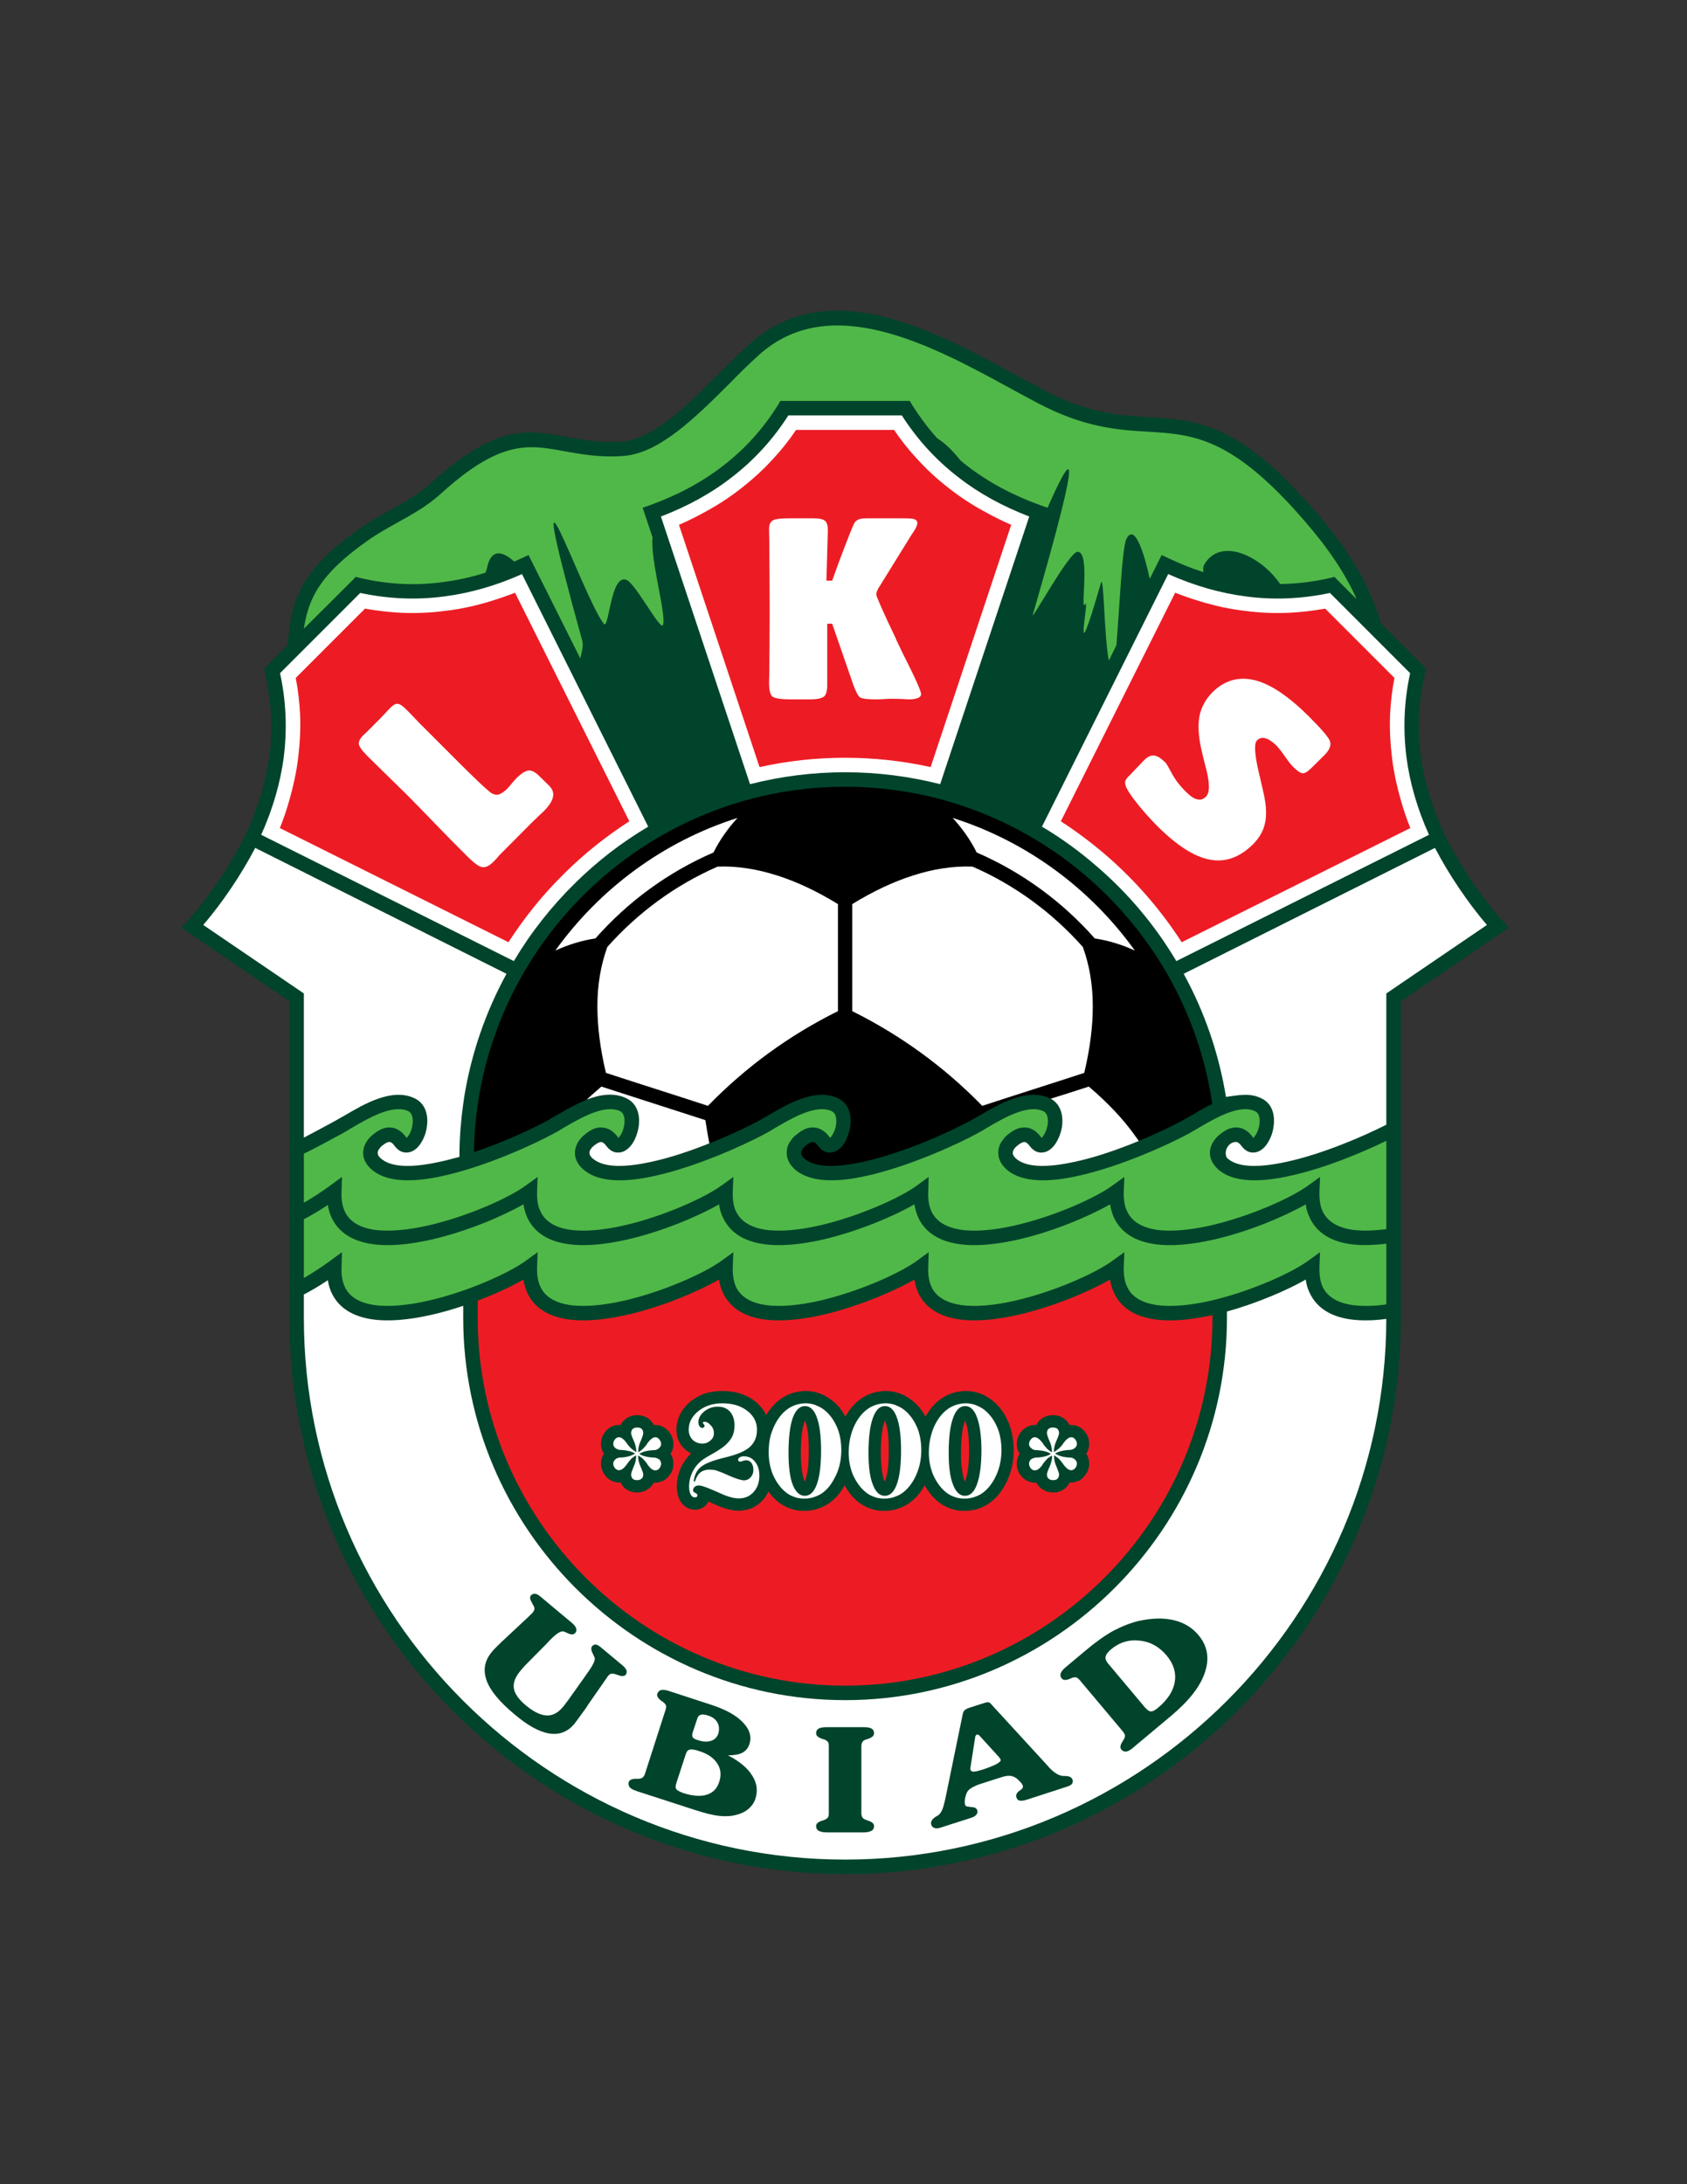 <?xml version="1.0" encoding="iso-8859-1"?>
<!-- Generator: Adobe Illustrator 24.0.1, SVG Export Plug-In . SVG Version: 6.00 Build 0)  -->
<svg version="1.1" id="Layer_1" xmlns="http://www.w3.org/2000/svg" xmlns:xlink="http://www.w3.org/1999/xlink" x="0px" y="0px"
	 viewBox="0 0 612 792" style="enable-background:new 0 0 612 792;" xml:space="preserve">
<rect x="0" y="0" width="612" height="792" fill="#333333" stroke="none"/>
<path style="fill:#00442B;" d="M525.312,305.152c2.592,4.824,5.328,9.504,8.28,13.896c3.6,5.328,7.488,10.368,11.736,15.12
	l2.016,2.232l-2.52,1.728l-36.648,24.912v114.84c0,110.88-90.72,201.672-201.6,201.672l0,0c-110.88,0-201.6-90.792-201.6-201.672
	V363.04l-36.648-24.912l-2.52-1.728l2.016-2.232c4.248-4.752,8.136-9.792,11.736-15.12c2.952-4.392,5.688-9.072,8.28-13.896l0,0
	l1.152-2.304c4.536-9.648,7.488-19.368,8.784-29.16c1.368-10.656,0.504-20.808-1.944-31.248l8.568-8.568
	c0.504-7.488,1.512-13.752,4.608-20.016c3.6-7.128,9.792-13.896,21.024-21.888c3.672-2.664,7.56-4.824,11.448-6.984
	c5.256-2.88,10.44-5.832,14.688-9.648c23.688-21.672,35.136-19.512,49.392-16.92c5.832,1.08,12.168,2.232,20.304,1.656
	c11.232-0.864,23.544-13.176,35.136-24.84c3.6-3.528,7.128-7.128,10.584-10.224c28.8-26.28,67.896-4.896,97.848,11.448
	c3.096,1.656,6.048,3.312,9.216,4.968c16.2,8.568,27.72,9.216,38.304,9.864c16.848,1.08,31.464,1.944,57.384,30.96
	c8.28,9.216,16.128,19.08,21.816,31.176c1.872,3.96,3.456,8.136,4.824,12.672l16.344,16.344c-2.448,10.44-3.312,20.592-1.944,31.248
	c1.296,9.792,4.248,19.512,8.784,29.16L525.312,305.152L525.312,305.152z"/>
<path style="fill:#ED1C24;" d="M173.304,471.616v6.264c0,73.368,59.976,133.344,133.272,133.344l0,0
	c73.296,0,133.272-59.976,133.272-133.344v-1.008c-7.488,1.656-14.976,2.448-21.096,1.512c-6.84-1.008-12.168-4.032-14.76-9.864
	c-0.576-1.368-1.008-2.88-1.296-4.536c-7.704,4.392-20.808,9.936-33.552,12.816c-7.632,1.728-15.12,2.52-21.384,1.584
	c-6.768-1.008-12.168-4.032-14.76-9.864c-0.576-1.368-1.008-2.88-1.296-4.536c-7.632,4.392-20.808,9.936-33.408,12.816
	c-7.632,1.728-15.192,2.52-21.456,1.584c-6.768-1.008-12.096-4.032-14.688-9.864c-0.648-1.368-1.08-2.88-1.296-4.536
	c-7.704,4.392-20.808,9.936-33.552,12.816c-7.632,1.728-15.192,2.52-21.384,1.584c-6.84-1.008-12.168-4.032-14.76-9.864
	c-0.576-1.368-1.008-2.88-1.296-4.536C185.688,466.432,179.784,469.168,173.304,471.616z"/>
<path style="fill:#FFFFFF;" d="M110.232,469.384v8.496c0,108,88.344,196.416,196.344,196.416l0,0
	c107.856,0,196.128-88.2,196.344-196.056c-4.752,0.648-9.216,0.72-13.248,0.144c-6.768-1.008-12.096-4.032-14.688-9.864
	c-0.648-1.368-1.08-2.88-1.296-4.536c-6.696,3.816-17.496,8.496-28.584,11.592v2.304c0,76.248-62.352,138.6-138.528,138.6l0,0
	c-76.176,0-138.528-62.352-138.528-138.6v-4.392c-3.816,1.296-7.776,2.448-11.736,3.312c-7.632,1.728-15.12,2.52-21.384,1.584
	c-6.768-1.008-12.168-4.032-14.76-9.864c-0.576-1.296-1.008-2.736-1.224-4.32C115.92,466.216,113.04,467.944,110.232,469.384z"/>
<path style="fill:#FFFFFF;" d="M235.152,299.752l-45.792-91.584c-9.36,4.176-18.792,6.912-28.44,8.136
	c-9.936,1.296-20.016,0.864-30.24-1.296l-29.088,29.088c2.232,10.224,2.592,20.304,1.368,30.24
	c-1.224,9.576-4.032,19.08-8.208,28.368l91.656,45.792c6.12-10.296,13.608-19.8,22.104-28.152
	C216.504,312.424,225.432,305.512,235.152,299.752z"/>
<path style="fill:#FFFFFF;" d="M341.064,284.344l32.328-97.056c-9.576-3.672-18.216-8.352-25.848-14.328
	c-7.92-6.12-14.76-13.536-20.376-22.32h-41.184c-5.616,8.784-12.456,16.2-20.376,22.32c-7.632,5.976-16.272,10.656-25.848,14.328
	l32.328,97.056c11.088-2.808,22.608-4.32,34.488-4.32C318.456,280.024,329.976,281.536,341.064,284.344z"/>
<path style="fill:#FFFFFF;" d="M426.744,348.496l91.656-45.792c-4.176-9.288-6.984-18.792-8.208-28.368
	c-1.224-9.936-0.864-20.016,1.368-30.24l-29.088-29.088c-10.224,2.16-20.304,2.592-30.24,1.296c-9.648-1.224-19.08-3.96-28.44-8.136
	L378,299.752c7.056,4.176,13.68,9,19.8,14.328C409.248,323.872,419.04,335.536,426.744,348.496z"/>
<path style="fill:#ED1C24;" d="M228.312,297.808l-41.472-82.872c-3.384,1.296-6.768,2.448-10.152,3.456
	c-4.968,1.44-10.008,2.52-15.048,3.096c-5.4,0.72-10.728,0.936-15.912,0.72c-4.392-0.216-8.856-0.72-13.32-1.512l-25.128,25.128
	c0.864,4.464,1.368,8.856,1.584,13.248c0.216,5.256-0.072,10.584-0.72,15.912c-0.648,5.112-1.728,10.152-3.168,15.12
	c-0.936,3.384-2.088,6.768-3.456,10.152l82.944,41.4c5.832-9.072,12.672-17.496,20.376-25.056
	C211.968,309.544,219.816,303.28,228.312,297.808z"/>
<path style="fill:#ED1C24;" d="M337.608,278.152l29.232-87.84c-3.312-1.44-6.48-3.024-9.576-4.752
	c-4.536-2.448-8.856-5.256-12.888-8.424c-4.32-3.311-8.208-6.912-11.736-10.8c-2.952-3.168-5.76-6.696-8.28-10.44h-35.568
	c-2.52,3.744-5.328,7.272-8.28,10.44c-3.528,3.888-7.488,7.488-11.736,10.8c-4.032,3.169-8.352,5.976-12.888,8.424
	c-3.096,1.728-6.264,3.312-9.576,4.752l29.232,87.84c10.008-2.232,20.448-3.384,31.032-3.384
	C317.16,274.768,327.528,275.92,337.608,278.152z"/>
<path style="fill:#ED1C24;" d="M428.688,341.656l82.944-41.4c-1.368-3.384-2.52-6.768-3.456-10.152
	c-1.44-4.968-2.52-10.008-3.168-15.12c-0.648-5.328-0.936-10.656-0.72-15.912c0.216-4.392,0.72-8.784,1.584-13.248l-25.128-25.128
	c-4.464,0.792-8.928,1.296-13.32,1.512c-5.184,0.216-10.512,0-15.912-0.72c-5.04-0.576-10.08-1.656-15.048-3.096
	c-3.456-1.008-6.768-2.16-10.152-3.456l-41.472,82.872c5.76,3.744,11.232,7.848,16.416,12.312
	C411.84,319.264,421.128,329.92,428.688,341.656z"/>
<path d="M306.576,285.28c67.464,0,123.696,50.112,133.2,114.984c-2.736,1.296-5.328,2.88-7.632,4.248
	c-1.224,0.648-2.304,1.296-3.312,1.872c-6.912,3.744-23.976,11.664-38.952,14.904c-8.928,1.944-16.92,2.304-21.024-0.936
	c-0.36-0.288-0.648-0.576-0.864-0.864c-0.432-0.504-0.648-1.008-0.576-1.512c0-0.504,0.216-1.08,0.648-1.584
	c0.288-0.36,0.576-0.648,0.936-0.936c1.008-0.864,1.944-1.368,2.664-1.368c0.504,0,1.152,0.432,1.944,1.512
	c1.584,2.088,3.456,2.664,5.4,2.16c1.656-0.432,3.096-1.728,4.176-3.528c0.936-1.512,1.656-3.384,2.016-5.328
	c0.648-4.248-0.288-8.712-4.392-10.656c-8.208-3.888-18.216,2.016-25.488,6.264c-1.152,0.648-2.304,1.296-3.312,1.872
	c-6.912,3.744-23.976,11.664-38.952,14.904c-8.784,1.944-16.776,2.304-20.952-0.936c-0.36-0.288-0.648-0.576-0.864-0.864
	c-0.432-0.504-0.648-1.008-0.576-1.512c0-0.504,0.216-1.08,0.648-1.584c0.288-0.36,0.576-0.648,0.936-0.936
	c1.008-0.864,1.944-1.368,2.664-1.368c0.504,0,1.152,0.432,1.944,1.512c1.584,2.088,3.456,2.664,5.4,2.16
	c1.656-0.432,3.168-1.728,4.248-3.528c0.792-1.512,1.512-3.384,1.872-5.328c0.72-4.248-0.288-8.712-4.32-10.656
	c-8.136-3.888-18.216,2.016-25.488,6.264c-1.152,0.648-2.304,1.296-3.24,1.872c-6.984,3.744-24.048,11.664-39.024,14.904
	c-8.856,1.944-16.848,2.304-20.952-0.936c-0.432-0.288-0.72-0.576-0.936-0.864c-0.432-0.504-0.576-1.008-0.576-1.512
	s0.216-1.08,0.648-1.584c0.288-0.36,0.576-0.648,0.936-0.936c1.08-0.864,1.944-1.368,2.664-1.368c0.504,0,1.152,0.432,1.944,1.512
	c1.584,2.088,3.528,2.664,5.472,2.16c1.584-0.432,3.096-1.728,4.176-3.528c0.936-1.512,1.584-3.384,1.944-5.328
	c0.72-4.248-0.288-8.712-4.392-10.656c-8.136-3.888-18.216,2.016-25.488,6.264c-1.152,0.648-2.304,1.296-3.24,1.872
	c-5.04,2.736-15.48,7.704-26.568,11.376C173.088,344.68,233.136,285.28,306.576,285.28z"/>
<path style="fill:#FFFFFF;" d="M257.328,414.592c-0.504-2.736-1.008-5.544-1.44-8.424c-12.6-4.032-25.128-8.136-37.728-12.168
	c-1.872,1.656-3.672,3.168-5.328,4.752c4.824-1.872,9.936-2.664,14.4-0.504c4.104,1.944,5.112,6.408,4.392,10.656
	c-0.36,1.944-1.008,3.816-1.944,5.328c-1.08,1.8-2.592,3.096-4.176,3.528c-1.944,0.504-3.888-0.072-5.472-2.16
	c-0.792-1.08-1.44-1.512-1.944-1.512c-0.72,0-1.584,0.504-2.664,1.368c-0.36,0.288-0.648,0.576-0.936,0.936
	c-0.432,0.504-0.648,1.08-0.648,1.584s0.144,1.008,0.576,1.512c0.216,0.288,0.504,0.576,0.936,0.864
	c4.104,3.24,12.096,2.88,20.952,0.936C243.288,419.776,250.704,417.256,257.328,414.592z"/>
<path style="fill:#FFFFFF;" d="M413.136,413.728c-0.504-0.648-0.935-1.368-1.44-2.016c-4.32-6.048-9.936-11.952-16.704-17.712
	c-4.608,1.512-9.216,2.952-13.824,4.392c3.816,2.088,4.68,6.408,4.032,10.512c-0.36,1.944-1.08,3.816-2.016,5.328
	c-1.08,1.8-2.52,3.096-4.176,3.528c-1.944,0.504-3.816-0.072-5.4-2.16c-0.792-1.08-1.44-1.512-1.944-1.512
	c-0.72,0-1.656,0.504-2.664,1.368c-0.36,0.288-0.648,0.576-0.936,0.936c-0.432,0.504-0.648,1.08-0.648,1.584
	c-0.072,0.504,0.144,1.008,0.576,1.512c0.216,0.288,0.504,0.576,0.864,0.864c4.104,3.24,12.096,2.88,21.024,0.936
	C397.656,419.632,405.936,416.68,413.136,413.728z"/>
<path style="fill:#FFFFFF;" d="M220.32,343.384l-0.072,0.216c-2.304,6.408-3.528,13.464-3.528,21.24
	c0,7.416,1.008,15.48,3.096,24.192c12.312,4.032,24.696,7.92,37.008,11.952c13.752-14.112,29.448-25.56,47.16-34.344v-38.808
	c-7.632-4.68-14.976-8.136-22.032-10.368c-7.416-2.376-14.472-3.456-21.312-3.24l-0.432,0.072
	C244.872,320.992,231.336,331,220.32,343.384z"/>
<path style="fill:#FFFFFF;" d="M267.552,296.584c-26.856,8.496-49.968,25.632-66.096,48.096c4.536-2.088,9.576-3.672,14.544-4.392
	c11.736-13.32,26.352-24.048,42.84-31.176C261.072,304.576,264.168,300.256,267.552,296.584z"/>
<path style="fill:#FFFFFF;" d="M352.944,314.296l-0.432-0.072c-6.84-0.216-13.968,0.864-21.312,3.24
	c-7.056,2.232-14.4,5.688-22.032,10.368v38.808c17.64,8.784,33.408,20.232,47.16,34.344c12.312-4.032,24.696-7.92,37.008-11.952
	c2.088-8.712,3.096-16.776,3.096-24.192c0-7.776-1.224-14.832-3.528-21.24l-0.072-0.216C381.816,331,368.28,320.992,352.944,314.296
	z"/>
<path style="fill:#FFFFFF;" d="M411.696,344.68c-16.128-22.464-39.24-39.6-66.096-48.096c3.384,3.672,6.48,7.992,8.712,12.528
	c16.488,7.128,31.104,17.856,42.84,31.176C402.12,341.008,407.16,342.592,411.696,344.68z"/>
<path style="fill:#FFFFFF;" d="M429.408,353.104c7.488,13.68,12.744,28.728,15.336,44.64c4.392-0.576,8.64-1.584,12.816,0.504
	c4.176,1.944,5.112,6.408,4.392,10.656c-0.288,1.944-1.008,3.816-1.944,5.328c-1.08,1.8-2.52,3.096-4.176,3.528
	c-1.944,0.504-3.816-0.072-5.4-2.16c-0.792-1.08-1.44-1.512-2.016-1.512c-2.736-0.072-4.68,3.384-3.312,5.76l0.576,0.504
	c4.104,3.24,12.096,2.88,21.024,0.936c13.248-2.88,28.152-9.36,36.216-13.464v-47.592l36.504-24.84
	c-3.6-4.176-6.984-8.712-10.152-13.392c-3.168-4.68-6.048-9.504-8.712-14.544L429.408,353.104z"/>
<path style="fill:#FFFFFF;" d="M92.592,307.456c-2.664,5.04-5.544,9.864-8.712,14.544c-3.168,4.68-6.552,9.216-10.152,13.392
	l36.504,24.84v52.272c3.024-1.584,6.696-3.528,11.448-6.12c1.008-0.576,2.088-1.224,3.312-1.872
	c7.2-4.248,17.28-10.152,25.416-6.264c4.104,1.944,5.112,6.408,4.392,10.656c-0.288,1.944-1.008,3.816-1.944,5.328
	c-1.08,1.8-2.52,3.096-4.176,3.528c-1.944,0.504-3.888-0.072-5.472-2.16c-0.72-1.08-1.368-1.512-1.944-1.512
	c-0.72,0-1.584,0.504-2.664,1.368c-0.36,0.288-0.648,0.576-0.864,0.936c-0.432,0.504-0.72,1.08-0.72,1.584s0.144,1.008,0.576,1.512
	c0.216,0.288,0.576,0.576,0.936,0.864c4.104,3.24,12.096,2.88,20.952,0.936c2.376-0.504,4.752-1.152,7.2-1.8v-1.8
	c0.072-5.904,0.576-11.736,1.368-17.424l0.36-2.52c2.592-15.912,7.848-30.96,15.336-44.64L92.592,307.456z"/>
<path style="fill:#50B848;" d="M176.112,207.664c0.216-0.504,0.36-0.936,0.504-1.44c1.368-7.128,5.256-6.768,9.936-2.592
	c0.936-0.432,1.944-0.864,2.88-1.296l2.304-1.08l1.152,2.304l17.64,35.208c0.576-2.664,1.152-4.608,0.72-6.336
	c-24.048-87.192,0-16.272,7.776-6.264c1.944,2.52,2.448-18.504,8.352-15.84c3.24,1.44,12.24,18.432,13.104,16.344
	c1.44-3.456-4.68-23.76-3.744-31.824l-2.808-8.352l-0.792-2.376l2.448-0.864c10.008-3.6,19.008-8.352,26.784-14.4
	c7.848-6.048,14.544-13.392,20.016-22.248l0.72-1.224h46.944l0.72,1.224c2.808,4.464,5.832,8.568,9.216,12.312
	c3.456,2.16,6.048,5.112,8.496,8.064c0.72,0.648,1.512,1.296,2.304,1.872c7.776,6.048,16.776,10.8,26.784,14.4l2.448,0.864
	c8.424-19.008,14.184-28.512-5.328,38.736c-0.936,3.096,13.104-22.608,16.128-22.752c5.04-0.36,0.792,22.608,2.88,18.936
	c1.728-3.024-5.184,29.808,5.688-7.632c1.08-3.744,1.152,19.656,2.88,28.152l2.736-5.616c1.08-12.6,2.016-35.136,3.6-38.448
	c2.952-6.12,6.48,5.04,8.496,14.4l3.168-6.336l1.152-2.304l2.304,1.08c4.248,2.016,8.496,3.744,12.816,5.112
	c-0.072-1.224,0-2.16,0.288-2.664c5.904-10.296,20.736-3.096,27.576,6.984c6.048-0.072,12.096-0.792,18.288-2.232l1.44-0.36
	l1.008,1.08l6.984,6.984c-0.216-0.504-0.432-1.08-0.72-1.656c-5.4-11.376-12.888-20.88-20.952-29.88
	c-24.552-27.36-38.088-28.152-53.784-29.16c-11.088-0.648-23.184-1.368-40.464-10.512c-2.736-1.44-5.904-3.168-9.216-4.968
	c-28.584-15.624-65.808-35.928-91.872-12.168c-3.456,3.096-6.912,6.552-10.368,10.08c-12.384,12.312-25.416,25.344-38.52,26.352
	c-8.64,0.648-15.408-0.648-21.6-1.728c-12.888-2.376-23.112-4.248-44.928,15.624c-4.68,4.248-10.152,7.272-15.696,10.368
	c-3.744,2.088-7.488,4.176-10.872,6.624c-10.512,7.416-16.2,13.608-19.368,19.944c-1.872,3.744-2.88,7.56-3.528,11.808
	l17.784-17.712l1.008-1.08l1.44,0.36c10.08,2.376,20.016,2.88,29.808,1.584C165.6,210.472,170.856,209.32,176.112,207.664z"/>
<path style="fill:#FFFFFF;" d="M294.984,187.936c2.088,0,3.528,0.288,4.248,0.864c0.72,0.576,1.08,1.656,1.08,3.312v0.648
	l-0.504,17.784h2.088l2.232-6.192c3.384-9.072,5.4-14.04,5.832-14.76c0.36-0.576,0.936-1.008,1.656-1.296
	c0.792-0.288,1.872-0.36,3.168-0.36h12.528c2.304,0,3.816,0.072,4.464,0.36c0.648,0.216,1.008,0.72,1.008,1.368
	c0,0.72-0.504,1.872-1.512,3.384c-0.288,0.36-0.504,0.72-0.648,0.936l-11.592,18.72c-0.072,0.144-0.216,0.288-0.288,0.432
	c-0.576,1.008-0.864,1.872-0.864,2.377c0,0.72,2.304,5.976,6.912,15.623l0.36,0.864c1.224,2.664,2.88,6.048,4.968,10.152
	c2.664,5.4,4.032,8.64,4.032,9.576c0,0.576-0.36,1.008-1.152,1.368c-0.792,0.288-1.872,0.504-3.24,0.504
	c-0.288,0-1.08-0.072-2.52-0.144c-1.44-0.072-2.736-0.072-3.888-0.072c-0.36,0-1.152,0-2.232,0.072
	c-1.152,0.072-2.088,0.144-2.808,0.144c-3.384,0-5.4-0.216-6.192-0.648c-0.72-0.432-1.512-1.872-2.448-4.32l-7.776-22.464h-1.8
	v22.248c0,2.232-0.432,3.672-1.296,4.248c-0.864,0.576-2.52,0.936-4.824,0.936h-6.552c-4.104,0-6.48-0.36-7.272-1.08
	c-0.792-0.72-1.152-2.448-1.152-5.04c0-0.36,0-1.224,0.072-2.736c0.072-7.632,0.144-15.192,0.144-22.68
	c0-8.496-0.072-17.424-0.144-26.568C279,193.408,279,192.184,279,191.752c0-1.512,0.432-2.52,1.44-3.096
	c0.936-0.504,3.096-0.72,6.48-0.72H294.984z"/>
<path style="fill:#FFFFFF;" d="M410.184,280.744l4.752-4.968l0.288-0.288c1.152-1.152,2.376-1.656,3.528-1.512
	c1.152,0.144,2.52,1.008,4.104,2.592c0.288,0.288,1.008,1.584,2.232,3.816c1.224,2.304,2.808,4.392,4.752,6.336
	c1.728,1.8,3.168,2.808,4.392,3.096c1.224,0.36,2.376,0,3.312-1.008c1.44-1.44,1.368-5.256-0.36-11.448
	c-0.648-2.592-1.152-4.536-1.44-5.976c-1.008-4.68-1.224-8.64-0.576-11.88c0.648-3.168,2.232-5.976,4.68-8.496
	c4.392-4.32,9.432-5.76,15.264-4.392c5.832,1.44,12.312,5.832,19.584,13.032c4.464,4.464,7.056,7.416,7.704,8.928
	c0.648,1.512,0.072,3.168-1.872,5.184l-4.752,4.68c-1.368,1.368-2.376,2.016-3.24,1.944c-0.792-0.072-1.872-0.792-3.24-2.16
	c-0.864-0.792-1.872-2.088-3.168-3.96c-1.224-1.8-2.304-3.096-3.096-3.96c-1.44-1.368-2.808-2.304-3.96-2.592
	c-1.224-0.36-2.232-0.072-3.096,0.792c-1.08,1.152-0.864,5.112,0.792,12.024c0.792,3.384,1.44,6.12,1.872,8.208
	c0.792,3.96,0.864,7.272,0.216,9.936c-0.576,2.664-2.016,5.184-4.32,7.488c-4.824,4.752-10.008,6.624-15.624,5.544
	c-5.616-1.008-11.952-5.112-19.008-12.096c-2.592-2.664-4.968-5.256-6.912-7.704c-2.016-2.448-3.456-4.536-4.248-6.048
	c-0.432-0.936-0.648-1.728-0.576-2.376c0.072-0.576,0.576-1.368,1.512-2.232L410.184,280.744z"/>
<path style="fill:#FFFFFF;" d="M181.368,309.904c-0.288,0.216-0.576,0.648-1.08,1.224c-0.504,0.576-0.936,1.008-1.296,1.368
	c-1.44,1.44-2.736,2.088-3.96,1.944c-1.152-0.072-3.168-1.512-5.832-4.248l-0.648-0.648c-2.016-1.944-5.328-5.328-9.936-10.08
	c-4.608-4.752-8.208-8.496-10.944-11.232c-1.296-1.296-3.528-3.456-6.768-6.624c-3.24-3.168-5.832-5.688-7.704-7.56
	c-2.016-2.016-2.952-3.456-3.024-4.32c-0.072-0.936,0.504-2.088,1.8-3.312c0.072-0.072,0.288-0.288,0.648-0.576
	c1.296-1.224,2.52-2.52,3.744-3.744c0.864-0.792,1.8-1.8,2.952-3.024c1.08-1.152,1.8-1.944,2.088-2.233
	c0.432-0.432,0.864-0.792,1.152-1.008c0.36-0.288,0.648-0.432,0.864-0.504c0.576-0.216,1.152-0.144,1.728,0.144
	c0.576,0.288,1.368,0.936,2.448,2.016c0.144,0.143,0.432,0.432,0.936,0.936c2.592,2.736,5.112,5.328,7.632,7.776
	c9.072,9.143,14.832,14.832,17.352,17.208c2.52,2.376,4.104,3.744,4.752,4.176c0.936,0.576,1.872,0.72,2.664,0.504
	c0.864-0.288,1.872-0.936,3.096-2.088c0.288-0.36,0.864-0.936,1.584-1.872c0.792-0.936,1.44-1.656,1.944-2.16
	c1.656-1.584,3.024-2.448,4.248-2.592c1.152-0.072,2.52,0.648,4.032,2.232l3.456,3.384c1.152,1.224,1.656,2.52,1.296,4.032
	c-0.288,1.44-1.368,3.096-3.168,4.968c-0.648,0.576-1.368,1.296-2.304,2.16c-0.864,0.864-1.44,1.44-1.728,1.656L181.368,309.904z"/>
<g>
	<path style="fill:#00442B;" d="M237.168,537.64c-0.36,0.648-0.792,1.224-1.368,1.8v-0.072c-0.648,0.648-1.44,1.08-2.304,1.44
		c-0.72,0.216-1.512,0.36-2.376,0.36c-0.864,0-1.656-0.072-2.376-0.36c-0.864-0.288-1.656-0.792-2.376-1.44
		c-0.504-0.576-0.936-1.152-1.224-1.8c-0.216,0-0.432,0-0.576,0c-1.008,0-1.944-0.216-2.88-0.72l0,0
		c-0.72-0.36-1.368-0.936-1.944-1.584c-0.504-0.648-0.936-1.296-1.224-2.016l0,0c-0.36-0.864-0.504-1.656-0.504-2.52
		c0-1.008,0.216-1.872,0.576-2.736c0.144-0.288,0.288-0.576,0.504-0.864c-0.144-0.288-0.36-0.576-0.504-0.864
		c-0.36-0.864-0.576-1.728-0.576-2.736c0-0.864,0.144-1.656,0.432-2.448c0.288-0.792,0.72-1.44,1.296-2.088v-0.072
		c0.648-0.648,1.296-1.224,2.016-1.584c0.864-0.432,1.8-0.648,2.808-0.648c0.216,0,0.36,0,0.576,0c0.36-0.648,0.792-1.296,1.368-1.8
		l0,0c0.648-0.576,1.44-1.08,2.304-1.368c0.72-0.288,1.512-0.36,2.376-0.36c0.792,0,1.584,0.072,2.304,0.36
		c0.936,0.288,1.656,0.72,2.376,1.368c0.504,0.576,1.008,1.152,1.296,1.8c0.216,0,0.36,0,0.576,0c0.936,0,1.944,0.216,2.808,0.72
		c0.72,0.36,1.44,0.935,2.016,1.584l-0.072-0.072c0.576,0.648,1.008,1.368,1.296,2.088c0.36,0.864,0.504,1.728,0.504,2.592
		c0,0.936-0.144,1.872-0.576,2.736c-0.144,0.288-0.288,0.576-0.504,0.792c0.216,0.288,0.36,0.576,0.504,0.864
		c0.432,0.864,0.576,1.8,0.576,2.736c0,0.864-0.144,1.728-0.432,2.52c-0.288,0.72-0.72,1.44-1.296,2.088l-0.072,0.072
		c-0.504,0.648-1.224,1.152-1.944,1.512c-0.936,0.504-1.872,0.72-2.808,0.72C237.528,537.64,237.312,537.64,237.168,537.64z"/>
	<path style="fill:#00442B;" d="M292.032,515.104c-0.072,0.144-0.144,0.36-0.216,0.576c-0.432,1.08-0.72,2.592-0.936,4.392
		c-0.216,1.944-0.36,4.176-0.36,6.84c0,2.376,0.144,4.392,0.36,6.048c0.216,1.512,0.504,2.808,0.864,3.816
		c0.072,0.144,0.144,0.288,0.216,0.432c0.072-0.144,0.144-0.36,0.216-0.576l0,0c0.36-1.08,0.72-2.52,0.936-4.248
		c0.216-1.8,0.288-3.96,0.288-6.48c0-2.448-0.072-4.536-0.288-6.264c-0.216-1.656-0.504-2.952-0.936-4.104l0,0
		C292.104,515.392,292.032,515.248,292.032,515.104L292.032,515.104z M278.784,540.808c-0.576,1.224-1.224,2.232-2.088,3.168
		c-1.152,1.296-2.448,2.232-3.96,2.88c-1.44,0.576-3.024,0.936-4.752,0.936c-1.296,0-2.736-0.216-4.248-0.648
		c-1.368-0.36-2.88-0.936-4.464-1.656c-0.72-0.288,0.288,0.144-0.432-0.216c0,0-0.144-0.072-0.36-0.144l0,0
		c-0.504-0.216-1.008-0.432-1.512-0.648c-0.288,0.648-0.72,1.224-1.296,1.656l-0.144,0.144c-0.576,0.432-1.152,0.72-1.8,0.936l0,0
		c-0.504,0.144-1.08,0.216-1.656,0.216c-1.224,0-2.304-0.36-3.384-1.08c-0.792-0.576-1.512-1.368-2.016-2.304
		c-0.432-0.792-0.72-1.584-0.864-2.52c-0.216-0.792-0.288-1.584-0.288-2.448c0-1.368,0.216-2.736,0.504-4.032
		c0.36-1.368,0.792-2.592,1.44-3.816c0.72-1.224,1.44-2.304,2.376-3.312c0.288-0.288,0.576-0.648,0.864-0.936
		c-0.936-0.432-1.872-1.08-2.664-1.872c-1.728-1.8-2.664-4.032-2.664-6.696c0-2.016,0.504-3.96,1.44-5.76
		c0.864-1.656,2.088-3.168,3.744-4.536c1.656-1.224,3.384-2.232,5.328-2.88c1.944-0.576,3.96-0.864,6.12-0.864
		c2.304,0,4.392,0.288,6.336,0.864c1.944,0.576,3.816,1.512,5.472,2.808l-0.072-0.072c1.728,1.368,3.024,2.88,3.96,4.608
		c0.072,0.144,0.144,0.36,0.216,0.504c0.072-0.072,0.144-0.144,0.216-0.288l-0.072,0.072c0.864-1.296,1.728-2.52,2.736-3.528
		c1.008-1.079,2.16-1.944,3.384-2.736l0,0c1.224-0.72,2.52-1.296,3.888-1.656c1.368-0.36,2.808-0.576,4.248-0.576
		c1.152,0,2.376,0.144,3.528,0.432c1.152,0.288,2.232,0.72,3.312,1.224l0,0c1.008,0.576,2.016,1.224,2.952,2.016h0.072
		c0.864,0.72,1.728,1.584,2.52,2.52h-0.072c0.792,0.936,1.44,1.944,2.016,3.096c0.144-0.288,0.288-0.576,0.504-0.864v0.072
		c0.792-1.296,1.656-2.52,2.664-3.528c1.008-1.079,2.16-1.944,3.384-2.736l0,0c1.224-0.72,2.52-1.296,3.888-1.656
		c1.368-0.36,2.808-0.576,4.248-0.576c1.224,0,2.376,0.144,3.528,0.432c1.152,0.288,2.232,0.72,3.312,1.224l0,0
		c1.08,0.576,2.016,1.224,3.024,2.016l0,0c0.864,0.72,1.728,1.584,2.52,2.52h-0.072c0.792,0.936,1.512,1.944,2.088,3.096
		c0.144-0.288,0.288-0.576,0.504-0.864v0.072c0.792-1.296,1.656-2.52,2.664-3.528c1.008-1.079,2.16-1.944,3.384-2.736l0,0
		c1.224-0.72,2.52-1.296,3.888-1.656c1.368-0.36,2.808-0.576,4.248-0.576c1.224,0,2.376,0.144,3.528,0.432
		c1.152,0.288,2.232,0.72,3.312,1.224l0,0c1.08,0.576,2.016,1.224,3.024,2.016l0,0c0.864,0.72,1.728,1.584,2.52,2.52h-0.072
		c0.864,1.008,1.584,2.088,2.232,3.312c0.576,1.152,1.152,2.376,1.512,3.672c0.432,1.368,0.792,2.664,0.936,4.032
		c0.216,1.368,0.36,2.736,0.36,4.176c0,1.08-0.072,2.232-0.216,3.384c-0.144,1.08-0.288,2.16-0.576,3.24
		c-0.288,1.08-0.576,2.088-1.008,3.096c-0.36,1.008-0.792,1.944-1.296,2.88v-0.072c-0.792,1.512-1.728,2.808-2.664,3.96l0,0
		c-1.08,1.224-2.232,2.232-3.456,3.024c-1.296,0.864-2.664,1.512-4.104,1.944c-1.512,0.432-3.024,0.648-4.536,0.648
		c-0.936,0-1.872-0.072-2.808-0.216l0,0c-0.936-0.216-1.872-0.432-2.736-0.792l0,0c-0.864-0.36-1.656-0.72-2.52-1.224
		c-0.792-0.504-1.584-1.08-2.232-1.728h-0.072c-1.152-1.08-2.16-2.304-3.024-3.6c-0.432-0.576-0.792-1.152-1.08-1.728
		c-0.792,1.368-1.584,2.592-2.52,3.672l0,0c-1.08,1.224-2.232,2.232-3.456,3.024c-1.296,0.864-2.664,1.512-4.176,1.944
		c-1.44,0.432-2.952,0.648-4.464,0.648c-0.936,0-1.872-0.072-2.808-0.216l0,0c-0.936-0.216-1.872-0.432-2.736-0.792l0,0
		c-0.864-0.36-1.656-0.72-2.52-1.224c-0.792-0.504-1.584-1.08-2.232-1.728h-0.072c-1.152-1.08-2.16-2.304-3.024-3.6
		c-0.432-0.576-0.792-1.152-1.008-1.728c-0.792,1.368-1.584,2.592-2.52,3.672l0,0c-1.08,1.224-2.232,2.232-3.456,3.024
		c-1.296,0.864-2.664,1.512-4.176,1.944c-1.44,0.432-2.952,0.648-4.464,0.648c-0.936,0-1.872-0.072-2.808-0.216l0,0
		c-0.936-0.216-1.872-0.432-2.736-0.792l0,0c-0.864-0.36-1.656-0.72-2.52-1.224c-0.792-0.504-1.584-1.08-2.232-1.728h-0.072
		C280.44,542.968,279.576,541.96,278.784,540.808L278.784,540.808z M321.048,515.104c-0.072,0.144-0.144,0.36-0.216,0.576
		c-0.432,1.08-0.72,2.592-0.936,4.392c-0.216,1.944-0.36,4.176-0.36,6.84c0,2.376,0.144,4.392,0.36,6.048
		c0.216,1.512,0.504,2.808,0.864,3.816c0.072,0.144,0.144,0.288,0.216,0.432c0.072-0.144,0.144-0.36,0.216-0.576l0,0
		c0.36-1.08,0.72-2.52,0.936-4.248c0.216-1.8,0.288-3.96,0.288-6.48c0-2.448-0.072-4.536-0.288-6.264
		c-0.216-1.656-0.504-2.952-0.936-4.104l0,0C321.12,515.392,321.048,515.248,321.048,515.104L321.048,515.104z M350.136,515.104
		c-0.072,0.144-0.143,0.36-0.216,0.576c-0.432,1.08-0.72,2.592-0.936,4.392c-0.216,1.944-0.36,4.176-0.36,6.84
		c0,2.376,0.144,4.392,0.36,6.048c0.216,1.512,0.504,2.808,0.864,3.816c0.072,0.144,0.144,0.288,0.216,0.432
		c0.072-0.144,0.144-0.36,0.216-0.576l0,0c0.36-1.08,0.72-2.52,0.936-4.248c0.216-1.8,0.36-3.96,0.36-6.48
		c0-2.448-0.144-4.536-0.36-6.264c-0.216-1.656-0.504-2.952-0.936-4.104l0,0C350.208,515.392,350.208,515.248,350.136,515.104z"/>
	<path style="fill:#FFFFFF;" d="M251.64,537.208l0.504-0.072c0.432-1.44,1.08-2.52,1.944-3.24c0.864-0.648,1.944-1.008,3.312-1.008
		c0.72,0,1.512,0.072,2.376,0.288c0.864,0.288,2.016,0.72,3.528,1.368c0.288,0.144,0.648,0.288,1.08,0.504
		c2.664,1.152,4.536,1.728,5.544,1.728c0.936,0,1.729-0.36,2.376-1.08c0.648-0.72,1.008-1.584,1.008-2.736
		c0-1.08-0.288-1.872-0.72-2.52c-0.504-0.648-1.152-0.936-1.944-0.936c-0.288,0-0.648,0.072-1.08,0.216
		c-0.504,0.144-0.792,0.288-1.008,0.288c-0.288,0-0.432-0.072-0.576-0.216c-0.144-0.072-0.216-0.288-0.216-0.432
		c0-0.432,0.216-0.72,0.648-0.936c0.36-0.288,0.864-0.36,1.512-0.36c1.585,0,2.952,0.648,3.96,1.944
		c1.08,1.296,1.584,2.952,1.584,5.112c0,2.376-0.72,4.392-2.088,5.904c-1.368,1.512-3.168,2.304-5.4,2.304
		c-1.8,0-4.104-0.648-6.912-1.944c-0.288-0.144-0.576-0.216-0.792-0.36c-2.16-0.936-3.672-1.584-4.608-1.872
		c-0.936-0.36-1.656-0.504-2.16-0.504c-0.648,0-1.152,0.144-1.512,0.504c-0.36,0.288-0.576,0.792-0.576,1.296
		c0,0.36,0.288,0.648,0.792,0.864c0.576,0.288,0.792,0.576,0.792,0.864c0,0.288-0.072,0.432-0.216,0.576
		c-0.216,0.144-0.432,0.216-0.72,0.216c-0.648,0-1.152-0.36-1.512-1.08c-0.36-0.648-0.576-1.656-0.576-2.808
		c0-2.088,0.504-3.96,1.44-5.76c0.936-1.728,2.304-3.24,4.032-4.392c0.576-0.36,1.728-1.08,3.672-2.16
		c1.872-1.08,3.24-2.016,4.248-2.952c1.08-1.008,1.872-2.088,2.376-3.168c0.432-1.08,0.72-2.304,0.72-3.744
		c0-2.088-0.576-3.816-1.656-5.039c-1.08-1.224-2.592-1.8-4.464-1.8c-1.8,0-3.456,0.576-4.896,1.728
		c-1.368,1.152-2.088,2.448-2.088,3.888c0,0.576,0.144,1.08,0.36,1.44c0.288,0.432,0.648,0.648,1.08,0.648
		c0.216,0,0.36-0.072,0.504-0.216c0.216-0.144,0.288-0.36,0.288-0.504c0-0.216-0.144-0.432-0.288-0.648
		c-0.216-0.216-0.36-0.36-0.36-0.504c0-0.072,0.072-0.144,0.144-0.216c0.072-0.072,0.216-0.144,0.36-0.144
		c0.864,0,1.656,0.432,2.376,1.296c0.792,0.792,1.152,1.728,1.152,2.808c0,1.08-0.36,1.944-1.224,2.664
		c-0.792,0.72-1.728,1.152-2.952,1.152c-1.44,0-2.664-0.504-3.6-1.44c-0.864-0.936-1.368-2.16-1.368-3.6
		c0-2.664,1.224-4.896,3.528-6.768c2.376-1.872,5.256-2.808,8.64-2.808c3.672,0,6.696,0.864,9.072,2.736
		c2.376,1.8,3.528,4.104,3.528,6.84c0,2.664-0.864,4.68-2.592,6.264c-1.656,1.512-4.752,2.808-9.288,3.888
		c-4.176,1.008-7.056,2.16-8.496,3.384C252.72,533.176,251.928,534.904,251.64,537.208z"/>
	<path style="fill:#FFFFFF;" d="M292.032,509.848c-1.944,0-3.384,1.44-4.464,4.32c-1.008,2.952-1.512,7.2-1.512,12.744
		c0,4.968,0.504,8.784,1.512,11.448c1.08,2.664,2.52,4.032,4.392,4.032c1.944,0,3.384-1.44,4.392-4.248
		c1.008-2.808,1.512-6.912,1.512-12.24c0-5.112-0.504-9.144-1.512-11.88C295.344,511.216,293.904,509.848,292.032,509.848
		L292.032,509.848z M278.856,526.624c0-2.16,0.216-4.248,0.72-6.12c0.576-1.944,1.296-3.672,2.304-5.328
		c1.296-2.088,2.808-3.672,4.608-4.752c1.728-1.008,3.744-1.584,5.832-1.584c1.656,0,3.312,0.432,4.824,1.224
		c1.584,0.792,2.88,1.872,4.032,3.312c1.296,1.584,2.304,3.456,3.024,5.544c0.648,2.088,1.008,4.392,1.008,6.84
		c0,1.944-0.216,3.816-0.648,5.544c-0.432,1.8-1.08,3.384-1.944,4.896c-1.224,2.376-2.808,4.176-4.608,5.4
		c-1.872,1.152-3.96,1.8-6.192,1.8c-1.44,0-2.736-0.216-3.96-0.72c-1.224-0.432-2.376-1.152-3.384-2.088
		c-1.8-1.656-3.168-3.744-4.176-6.12C279.36,532.096,278.856,529.504,278.856,526.624z"/>
	<path style="fill:#FFFFFF;" d="M321.048,509.848c-1.944,0-3.384,1.44-4.392,4.32c-1.08,2.952-1.585,7.2-1.585,12.744
		c0,4.968,0.504,8.784,1.585,11.448c1.008,2.664,2.448,4.032,4.32,4.032c1.944,0,3.384-1.44,4.392-4.248
		c1.008-2.808,1.512-6.912,1.512-12.24c0-5.112-0.504-9.144-1.512-11.88C324.36,511.216,322.92,509.848,321.048,509.848
		L321.048,509.848z M307.872,526.624c0-2.16,0.288-4.248,0.792-6.12c0.504-1.944,1.224-3.672,2.232-5.328
		c1.296-2.088,2.808-3.672,4.608-4.752c1.728-1.008,3.744-1.584,5.832-1.584c1.656,0,3.312,0.432,4.824,1.224
		c1.584,0.792,2.88,1.872,4.032,3.312c1.296,1.584,2.304,3.456,3.024,5.544c0.648,2.088,1.008,4.392,1.008,6.84
		c0,1.944-0.216,3.816-0.648,5.544c-0.432,1.8-1.08,3.384-1.872,4.896c-1.296,2.376-2.88,4.176-4.68,5.4
		c-1.872,1.152-3.96,1.8-6.192,1.8c-1.368,0-2.736-0.216-3.96-0.72c-1.224-0.432-2.376-1.152-3.384-2.088
		c-1.8-1.656-3.168-3.744-4.176-6.12C308.376,532.096,307.872,529.504,307.872,526.624z"/>
	<path style="fill:#FFFFFF;" d="M350.136,509.848c-1.944,0-3.384,1.44-4.392,4.32c-1.08,2.952-1.584,7.2-1.584,12.744
		c0,4.968,0.504,8.784,1.584,11.448c1.008,2.664,2.448,4.032,4.32,4.032c1.944,0,3.384-1.44,4.392-4.248
		c1.008-2.808,1.584-6.912,1.584-12.24c0-5.112-0.576-9.144-1.584-11.88C353.448,511.216,352.008,509.848,350.136,509.848
		L350.136,509.848z M336.96,526.624c0-2.16,0.288-4.248,0.792-6.12c0.504-1.944,1.224-3.672,2.232-5.328
		c1.296-2.088,2.808-3.672,4.608-4.752c1.728-1.008,3.744-1.584,5.832-1.584c1.656,0,3.312,0.432,4.824,1.224
		c1.584,0.792,2.88,1.872,4.032,3.312c1.296,1.584,2.304,3.456,3.024,5.544c0.648,2.088,1.008,4.392,1.008,6.84
		c0,1.944-0.216,3.816-0.648,5.544c-0.432,1.8-1.08,3.384-1.872,4.896c-1.296,2.376-2.88,4.176-4.68,5.4
		c-1.872,1.152-3.888,1.8-6.192,1.8c-1.368,0-2.736-0.216-3.96-0.72c-1.224-0.432-2.376-1.152-3.384-2.088
		c-1.8-1.656-3.168-3.744-4.176-6.12C337.464,532.096,336.96,529.504,336.96,526.624z"/>
	<path style="fill:#FFFFFF;" d="M231.48,527.776v0.216c0,1.152,0.288,2.448,0.936,3.888c0.648,1.44,0.936,2.376,0.936,2.736
		c0,0.648-0.144,1.152-0.576,1.512c-0.432,0.432-1.008,0.576-1.656,0.576c-0.72,0-1.224-0.144-1.584-0.504
		c-0.432-0.432-0.576-0.936-0.576-1.584c0-0.432,0.288-1.296,0.864-2.664c0.648-1.368,0.936-2.664,0.936-3.888v-0.36
		c-0.648,0.36-1.152,0.792-1.656,1.152c-0.432,0.504-0.936,1.008-1.368,1.656c-0.072,0.072-0.144,0.144-0.216,0.288
		c-1.08,1.584-2.088,2.304-2.952,2.304c-0.504,0-1.008-0.216-1.44-0.72c-0.432-0.504-0.648-1.08-0.648-1.656
		c0-0.576,0.216-1.08,0.72-1.512c0.432-0.432,1.008-0.648,1.728-0.72c0.144,0,0.288,0,0.504,0c2.16-0.144,3.744-0.648,4.968-1.44
		c-1.152-0.72-2.808-1.152-4.824-1.296c-0.288,0-0.432,0-0.576,0c-0.72-0.072-1.368-0.36-1.8-0.72
		c-0.504-0.432-0.72-0.936-0.72-1.512c0-0.576,0.216-1.152,0.648-1.656c0.432-0.504,0.864-0.72,1.44-0.72
		c0.864,0,1.872,0.792,2.952,2.376c0.072,0.072,0.144,0.144,0.144,0.216c0.432,0.576,0.864,1.08,1.368,1.512
		c0.504,0.432,1.08,0.864,1.8,1.296v-0.144c0-1.224-0.288-2.592-0.936-4.032c-0.648-1.368-0.936-2.304-0.936-2.664
		c0-0.648,0.144-1.152,0.576-1.584c0.432-0.36,0.936-0.504,1.656-0.504c0.648,0,1.224,0.144,1.584,0.504
		c0.432,0.36,0.576,0.936,0.576,1.584c0,0.36-0.288,1.296-0.864,2.664c-0.648,1.368-0.936,2.592-0.936,3.744v0.504
		c0.504-0.288,1.08-0.72,1.584-1.152c0.432-0.432,0.936-1.08,1.512-1.728c0-0.144,0.144-0.216,0.216-0.432
		c1.08-1.44,2.016-2.16,2.88-2.16c0.504,0,1.008,0.216,1.44,0.792c0.432,0.504,0.648,1.008,0.648,1.656
		c0,0.576-0.216,1.08-0.72,1.44c-0.432,0.504-1.008,0.72-1.728,0.792c-0.144,0-0.288,0-0.504,0c-2.16,0.144-3.816,0.576-4.968,1.368
		c1.152,0.72,2.664,1.152,4.608,1.296c0.288,0,0.504,0,0.648,0c0.864,0.072,1.512,0.36,2.016,0.72
		c0.432,0.432,0.648,0.936,0.648,1.512c0,0.648-0.216,1.152-0.648,1.728c-0.432,0.504-0.936,0.72-1.44,0.72
		c-0.936,0-1.944-0.792-2.952-2.304c-0.072-0.144-0.144-0.216-0.144-0.288c-0.504-0.648-1.008-1.224-1.512-1.728
		C232.632,528.424,232.056,528.064,231.48,527.776z"/>
	<path style="fill:#00442B;" d="M375.984,537.64c0.36,0.648,0.792,1.224,1.368,1.8v-0.072c0.648,0.648,1.44,1.08,2.304,1.44
		c0.72,0.216,1.512,0.36,2.376,0.36c0.864,0,1.656-0.072,2.376-0.36c0.864-0.288,1.656-0.792,2.376-1.44
		c0.504-0.576,0.936-1.152,1.224-1.8c0.216,0,0.432,0,0.576,0c1.008,0,1.944-0.216,2.88-0.72l0,0c0.72-0.36,1.368-0.936,1.944-1.584
		c0.504-0.648,0.936-1.296,1.224-2.016l0,0c0.36-0.864,0.504-1.656,0.504-2.52c0-1.008-0.216-1.872-0.576-2.736
		c-0.144-0.288-0.288-0.576-0.504-0.864c0.144-0.288,0.36-0.576,0.504-0.864c0.36-0.864,0.576-1.728,0.576-2.736
		c0-0.864-0.143-1.656-0.432-2.448c-0.288-0.792-0.72-1.44-1.296-2.088v-0.072c-0.648-0.648-1.296-1.224-2.016-1.584
		c-0.864-0.432-1.8-0.648-2.808-0.648c-0.216,0-0.36,0-0.576,0c-0.36-0.648-0.792-1.296-1.368-1.8l0,0
		c-0.648-0.576-1.44-1.08-2.304-1.368c-0.72-0.288-1.512-0.36-2.376-0.36c-0.792,0-1.584,0.072-2.304,0.36
		c-0.936,0.288-1.656,0.72-2.376,1.368c-0.504,0.576-1.008,1.152-1.296,1.8c-0.216,0-0.36,0-0.576,0
		c-0.936,0-1.944,0.216-2.808,0.72c-0.72,0.36-1.44,0.935-2.016,1.584l0.072-0.072c-0.576,0.648-1.008,1.368-1.296,2.088
		c-0.36,0.864-0.504,1.728-0.504,2.592c0,0.936,0.144,1.872,0.576,2.736c0.144,0.288,0.288,0.576,0.504,0.792
		c-0.216,0.288-0.36,0.576-0.504,0.864c-0.432,0.864-0.576,1.8-0.576,2.736c0,0.864,0.144,1.728,0.432,2.52
		c0.288,0.72,0.72,1.44,1.296,2.088l0.072,0.072c0.504,0.648,1.224,1.152,1.944,1.512c0.936,0.504,1.872,0.72,2.808,0.72
		C375.624,537.64,375.84,537.64,375.984,537.64z"/>
	<path style="fill:#FFFFFF;" d="M381.672,527.776v0.216c0,1.152-0.288,2.448-0.936,3.888c-0.648,1.44-0.936,2.376-0.936,2.736
		c0,0.648,0.144,1.152,0.576,1.512c0.432,0.432,1.008,0.576,1.656,0.576c0.72,0,1.224-0.144,1.584-0.504
		c0.432-0.432,0.576-0.936,0.576-1.584c0-0.432-0.288-1.296-0.864-2.664c-0.648-1.368-0.936-2.664-0.936-3.888v-0.36
		c0.648,0.36,1.152,0.792,1.656,1.152c0.432,0.504,0.936,1.008,1.368,1.656c0.072,0.072,0.144,0.144,0.216,0.288
		c1.08,1.584,2.088,2.304,2.952,2.304c0.504,0,1.008-0.216,1.44-0.72c0.432-0.504,0.648-1.08,0.648-1.656
		c0-0.576-0.216-1.08-0.72-1.512c-0.432-0.432-1.008-0.648-1.728-0.72c-0.144,0-0.288,0-0.504,0c-2.16-0.144-3.744-0.648-4.968-1.44
		c1.152-0.72,2.808-1.152,4.824-1.296c0.288,0,0.432,0,0.576,0c0.72-0.072,1.368-0.36,1.8-0.72c0.504-0.432,0.72-0.936,0.72-1.512
		c0-0.576-0.216-1.152-0.648-1.656c-0.432-0.504-0.864-0.72-1.44-0.72c-0.864,0-1.872,0.792-2.952,2.376
		c-0.072,0.072-0.144,0.144-0.144,0.216c-0.432,0.576-0.864,1.08-1.368,1.512c-0.504,0.432-1.08,0.864-1.8,1.296v-0.144
		c0-1.224,0.288-2.592,0.936-4.032c0.648-1.368,0.936-2.304,0.936-2.664c0-0.648-0.144-1.152-0.576-1.584
		c-0.432-0.36-0.936-0.504-1.656-0.504c-0.648,0-1.224,0.144-1.584,0.504c-0.432,0.36-0.576,0.936-0.576,1.584
		c0,0.36,0.288,1.296,0.864,2.664c0.648,1.368,0.936,2.592,0.936,3.744v0.504c-0.504-0.288-1.08-0.72-1.584-1.152
		c-0.432-0.432-0.936-1.08-1.512-1.728c0-0.144-0.144-0.216-0.216-0.432c-1.08-1.44-2.016-2.16-2.88-2.16
		c-0.504,0-1.008,0.216-1.44,0.792c-0.432,0.504-0.648,1.008-0.648,1.656c0,0.576,0.216,1.08,0.72,1.44
		c0.432,0.504,1.008,0.72,1.728,0.792c0.144,0,0.288,0,0.504,0c2.16,0.144,3.816,0.576,4.968,1.368
		c-1.152,0.72-2.664,1.152-4.608,1.296c-0.288,0-0.504,0-0.648,0c-0.864,0.072-1.512,0.36-2.016,0.72
		c-0.432,0.432-0.648,0.936-0.648,1.512c0,0.648,0.216,1.152,0.648,1.728c0.432,0.504,0.936,0.72,1.44,0.72
		c0.936,0,1.944-0.792,2.952-2.304c0.072-0.144,0.144-0.216,0.144-0.288c0.504-0.648,1.008-1.224,1.512-1.728
		C380.52,528.424,381.096,528.064,381.672,527.776z"/>
</g>
<path style="fill:#50B848;" d="M110.232,442.096v21.312c3.024-1.728,6.12-3.744,9.504-6.192l4.32-3.168l-0.144,5.4
	c-0.144,2.808,0.288,5.112,1.08,6.984c1.728,3.96,5.616,5.976,10.656,6.768c5.616,0.792,12.456,0.072,19.512-1.512
	c14.616-3.312,29.592-10.152,35.496-14.472l4.392-3.168l-0.216,5.4c-0.072,2.808,0.288,5.112,1.152,6.984
	c1.728,3.96,5.616,5.976,10.656,6.768c5.616,0.792,12.456,0.072,19.512-1.512c14.544-3.312,29.592-10.152,35.496-14.472l4.392-3.168
	l-0.216,5.4c-0.072,2.808,0.288,5.112,1.08,6.984c1.8,3.96,5.688,5.976,10.728,6.768c5.544,0.792,12.456,0.072,19.512-1.512
	c14.472-3.312,29.52-10.152,35.424-14.472l4.32-3.168l-0.144,5.4c-0.144,2.808,0.288,5.112,1.08,6.984
	c1.728,3.96,5.688,5.976,10.728,6.768c5.544,0.792,12.456,0.072,19.44-1.512c14.616-3.312,29.592-10.152,35.496-14.472l4.392-3.168
	l-0.216,5.4c-0.072,2.808,0.288,5.112,1.152,6.984c1.728,3.96,5.616,5.976,10.656,6.768c5.616,0.792,12.456,0.072,19.512-1.512
	c14.544-3.312,29.592-10.152,35.496-14.472l4.392-3.168l-0.216,5.4c-0.072,2.808,0.288,5.112,1.08,6.984
	c1.8,3.96,5.688,5.976,10.728,6.768c3.672,0.504,7.92,0.432,12.456-0.216v-22.032c-4.752,0.576-9.216,0.72-13.248,0.144
	c-6.768-1.008-12.096-4.032-14.688-9.864c-0.648-1.368-1.08-2.88-1.296-4.536c-7.704,4.392-20.808,9.936-33.552,12.816
	c-7.632,1.728-15.192,2.52-21.384,1.584c-6.84-1.008-12.168-4.032-14.76-9.864c-0.576-1.368-1.008-2.88-1.296-4.536
	c-7.704,4.392-20.808,9.936-33.552,12.816c-7.632,1.728-15.12,2.52-21.384,1.584c-6.768-1.008-12.168-4.032-14.76-9.864
	c-0.576-1.368-1.008-2.88-1.296-4.536c-7.632,4.392-20.808,9.936-33.408,12.816c-7.632,1.728-15.192,2.52-21.456,1.584
	c-6.768-1.008-12.096-4.032-14.688-9.864c-0.648-1.368-1.08-2.88-1.296-4.536c-7.704,4.392-20.808,9.936-33.552,12.816
	c-7.632,1.728-15.192,2.52-21.384,1.584c-6.84-1.008-12.168-4.032-14.76-9.864c-0.576-1.368-1.008-2.88-1.296-4.536
	c-7.704,4.392-20.808,9.936-33.552,12.816c-7.632,1.728-15.12,2.52-21.384,1.584c-6.768-1.008-12.168-4.032-14.76-9.864
	c-0.576-1.296-1.008-2.736-1.224-4.32C115.92,438.928,113.04,440.656,110.232,442.096z"/>
<path style="fill:#50B848;" d="M110.232,418.336v17.784c3.024-1.728,6.12-3.744,9.504-6.192l4.32-3.168l-0.144,5.4
	c-0.144,2.808,0.288,5.112,1.08,6.912c1.728,3.96,5.616,6.048,10.656,6.84c5.616,0.792,12.456,0.072,19.512-1.512
	c14.616-3.312,29.592-10.152,35.496-14.472l4.392-3.168l-0.216,5.4c-0.072,2.808,0.288,5.112,1.152,6.912
	c1.728,3.96,5.616,6.048,10.656,6.84c5.616,0.792,12.456,0.072,19.512-1.512c14.544-3.312,29.592-10.152,35.496-14.472l4.392-3.168
	l-0.216,5.4c-0.072,2.808,0.288,5.112,1.08,6.912c1.8,3.96,5.688,6.048,10.728,6.84c5.544,0.792,12.456,0.072,19.512-1.512
	c14.472-3.312,29.52-10.152,35.424-14.472l4.32-3.168l-0.144,5.4c-0.144,2.808,0.288,5.112,1.08,6.912
	c1.728,3.96,5.688,6.048,10.728,6.84c5.544,0.792,12.456,0.072,19.44-1.512c14.616-3.312,29.592-10.152,35.496-14.472l4.392-3.168
	l-0.216,5.4c-0.072,2.808,0.288,5.112,1.152,6.912c1.728,3.96,5.616,6.048,10.656,6.84c5.616,0.792,12.456,0.072,19.512-1.512
	c14.544-3.312,29.592-10.152,35.496-14.472l4.392-3.168l-0.216,5.4c-0.072,2.808,0.288,5.112,1.08,6.912
	c1.8,3.96,5.688,6.048,10.728,6.84c3.672,0.504,7.92,0.36,12.456-0.216v-32.04c-8.712,4.248-22.608,10.08-35.136,12.744
	c-10.296,2.304-19.8,2.448-25.344-1.944c-0.648-0.504-1.224-1.08-1.656-1.656c-1.368-1.584-1.872-3.312-1.872-4.968
	c0.072-1.728,0.72-3.312,1.872-4.68c0.432-0.648,1.008-1.224,1.656-1.728c2.016-1.656,3.96-2.664,6.048-2.592
	c2.232,0,4.248,1.08,6.12,3.672c0.072,0.072-0.288,0.216-0.072,0.216c0.216-0.072,0.576-0.576,1.008-1.224
	c0.576-0.936,1.08-2.16,1.296-3.456c0.36-2.16,0.072-4.32-1.512-5.112c-5.616-2.664-14.328,2.448-20.52,6.048
	c-1.296,0.792-2.448,1.44-3.456,2.016c-7.128,3.888-24.84,12.024-40.392,15.408c-10.224,2.304-19.8,2.448-25.344-1.944
	c-0.648-0.504-1.152-1.08-1.656-1.656c-1.296-1.584-1.872-3.312-1.8-4.968c0-1.728,0.648-3.312,1.8-4.68
	c0.432-0.648,1.008-1.224,1.656-1.728c2.016-1.656,3.96-2.664,6.048-2.592c2.232,0,4.248,1.08,6.12,3.672
	c0.144,0.072-0.216,0.216-0.072,0.216c0.216-0.072,0.648-0.576,1.008-1.224c0.576-0.936,1.08-2.16,1.296-3.456
	c0.36-2.16,0.072-4.32-1.512-5.112c-5.616-2.664-14.328,2.448-20.52,6.048c-1.224,0.792-2.376,1.44-3.456,2.016
	c-7.128,3.888-24.84,12.024-40.32,15.408c-10.224,2.304-19.728,2.448-25.344-1.944c-0.648-0.504-1.152-1.08-1.656-1.656
	c-1.296-1.584-1.872-3.312-1.8-4.968c0-1.728,0.648-3.312,1.8-4.68c0.432-0.648,1.008-1.224,1.728-1.728
	c1.944-1.656,3.96-2.664,5.976-2.592c2.232,0,4.248,1.08,6.192,3.672c0.072,0.072-0.288,0.216-0.144,0.216
	c0.216-0.072,0.648-0.576,1.008-1.224c0.648-0.936,1.08-2.16,1.296-3.456c0.36-2.16,0.072-4.32-1.512-5.112
	c-5.616-2.664-14.328,2.448-20.52,6.048c-1.224,0.792-2.376,1.44-3.456,2.016c-7.128,3.888-24.84,12.024-40.32,15.408
	c-10.296,2.304-19.8,2.448-25.344-1.944c-0.648-0.504-1.224-1.08-1.728-1.656c-1.296-1.584-1.872-3.312-1.8-4.968
	c0.072-1.728,0.72-3.312,1.8-4.68c0.504-0.648,1.08-1.224,1.728-1.728c1.944-1.656,3.96-2.664,5.976-2.592
	c2.232,0,4.32,1.08,6.192,3.672c0.072,0.072-0.288,0.216-0.144,0.216c0.288-0.072,0.648-0.576,1.08-1.224
	c0.576-0.936,1.008-2.16,1.224-3.456c0.36-2.16,0.072-4.32-1.44-5.112c-5.688-2.664-14.328,2.448-20.592,6.048
	c-1.224,0.792-2.376,1.44-3.456,2.016c-7.128,3.888-24.768,12.024-40.32,15.408c-10.296,2.304-19.8,2.448-25.344-1.944
	c-0.648-0.504-1.224-1.08-1.728-1.656c-1.296-1.584-1.872-3.312-1.8-4.968c0.072-1.728,0.72-3.312,1.8-4.68
	c0.504-0.648,1.08-1.224,1.728-1.728c2.016-1.656,3.96-2.664,6.048-2.592c2.16,0,4.248,1.08,6.12,3.672
	c0.072,0.072-0.288,0.216-0.144,0.216c0.288-0.072,0.648-0.576,1.08-1.224c0.576-0.936,1.008-2.16,1.224-3.456
	c0.36-2.16,0.072-4.32-1.44-5.112c-5.688-2.664-14.328,2.448-20.592,6.048c-1.224,0.792-2.376,1.44-3.384,2.016
	C118.08,414.304,113.832,416.608,110.232,418.336z"/>
<g>
	<path style="fill:#00442B;" d="M300.024,664.432c-1.368,0-2.376-0.216-3.024-0.576c-0.648-0.36-0.936-0.936-0.936-1.728
		c0-0.864,0.72-1.512,2.232-1.944c0.432-0.144,0.72-0.288,0.936-0.36c0.504-0.216,0.864-0.504,1.152-0.864
		c0.216-0.36,0.288-0.864,0.288-1.512v-24.192c0-0.72-0.072-1.224-0.288-1.584c-0.288-0.36-0.648-0.648-1.152-0.864
		c-0.216-0.072-0.504-0.144-0.936-0.288c-1.512-0.504-2.232-1.152-2.232-2.016c0-0.792,0.288-1.368,0.936-1.728
		c0.648-0.36,1.656-0.504,3.024-0.504H313.2c1.368,0,2.304,0.144,2.952,0.504c0.648,0.36,0.936,0.936,0.936,1.728
		c0,0.864-0.72,1.512-2.16,2.016c-0.432,0.144-0.792,0.216-0.936,0.288c-0.576,0.216-0.936,0.504-1.152,0.864
		c-0.216,0.36-0.36,0.864-0.36,1.584v24.192c0,0.648,0.144,1.152,0.36,1.512c0.216,0.36,0.576,0.648,1.152,0.864
		c0.143,0.072,0.504,0.216,0.936,0.36c1.44,0.432,2.16,1.08,2.16,1.944c0,0.792-0.288,1.368-0.936,1.728
		c-0.648,0.36-1.584,0.576-2.952,0.576H300.024z"/>
	<path style="fill:#00442B;" d="M415.44,619.216c0.792,0.864,1.512,1.368,2.088,1.368c0.648,0,1.512-0.432,2.52-1.296
		c3.528-2.952,5.616-6.12,6.12-9.432c0.576-3.312-0.432-6.552-2.952-9.576c-2.736-3.24-6.048-5.04-9.864-5.4
		c-3.816-0.432-7.272,0.648-10.296,3.168c-1.08,0.936-1.8,1.8-1.944,2.592c-0.216,0.72,0.072,1.512,0.72,2.376L415.44,619.216
		L415.44,619.216z M407.304,627.784l-15.552-18.504c-0.432-0.504-0.864-0.864-1.224-1.008c-0.432-0.144-0.864-0.072-1.44,0.072
		c-0.216,0.072-0.504,0.216-0.864,0.36c-1.512,0.648-2.52,0.576-3.024-0.072c-0.504-0.576-0.648-1.224-0.36-1.944
		c0.216-0.648,0.864-1.44,1.944-2.304l7.128-5.976c3.528-2.952,6.84-5.328,9.936-7.056c3.168-1.656,6.264-2.88,9.288-3.6
		c4.68-1.008,8.928-1.152,12.6-0.288c3.744,0.864,6.696,2.664,9,5.4c3.312,3.888,4.104,8.424,2.376,13.536
		c-1.656,5.112-5.76,10.296-12.168,15.696l-13.68,11.448c-1.008,0.936-1.944,1.44-2.664,1.584c-0.72,0.072-1.296-0.144-1.8-0.72
		c-0.576-0.648-0.432-1.656,0.432-2.952c0.216-0.36,0.432-0.648,0.504-0.864c0.288-0.504,0.432-0.936,0.36-1.368
		C408.024,628.792,407.736,628.36,407.304,627.784z"/>
	<path style="fill:#00442B;" d="M352.08,640.744c-0.072,0.216-0.072,0.432-0.072,0.576c0,0.216,0.072,0.288,0.072,0.432
		c0.144,0.432,0.504,0.648,1.152,0.648c0.648,0,1.8-0.288,3.456-0.792c2.088-0.72,3.672-1.368,4.824-1.944
		c1.152-0.648,1.584-1.152,1.512-1.584c-0.072-0.144-0.144-0.288-0.288-0.504c-0.072-0.144-0.288-0.36-0.432-0.576l-6.768-7.416
		c-0.144-0.216-0.36-0.432-0.576-0.504c-0.216-0.144-0.36-0.144-0.504-0.144c-0.216,0.072-0.36,0.216-0.504,0.432
		c-0.144,0.216-0.216,0.504-0.216,0.792L352.08,640.744L352.08,640.744z M341.208,662.704c-0.864,0.288-1.584,0.36-2.16,0.144
		c-0.576-0.144-1.008-0.576-1.224-1.224c-0.288-1.008,0.216-1.944,1.656-2.88c0.36-0.216,0.648-0.36,0.864-0.504
		c0.576-0.432,1.008-1.008,1.368-1.8c0.36-0.72,0.72-2.016,1.152-3.816l6.336-30.816c0.072-0.144,0.072-0.36,0.144-0.576
		c0.144-0.864,0.864-1.512,2.16-1.944l5.4-1.728c0.864-0.288,1.44-0.36,1.8-0.288c0.288,0.072,0.792,0.504,1.44,1.296l20.088,21.888
		c0.072,0.072,0.144,0.216,0.288,0.36c1.872,2.016,3.6,3.096,5.256,3.168c0.144,0,0.288,0,0.504,0c1.584,0,2.52,0.432,2.808,1.368
		c0.216,0.576,0.072,1.08-0.216,1.512c-0.36,0.432-1.08,0.792-2.088,1.08l-13.968,4.536c-1.296,0.432-2.304,0.576-2.88,0.432
		c-0.576-0.072-1.008-0.504-1.224-1.224c-0.144-0.36-0.072-0.792,0.072-1.152c0.144-0.36,0.432-0.72,0.864-1.08
		c0.144-0.072,0.36-0.216,0.576-0.36c0.72-0.504,1.008-1.08,0.792-1.656c-0.072-0.36-0.432-0.864-1.008-1.44
		c-0.576-0.648-1.08-1.08-1.656-1.44c-0.72-0.432-1.512-0.648-2.232-0.648c-0.792,0-1.8,0.144-3.024,0.576l-7.416,2.376
		c-1.152,0.36-2.088,0.792-2.88,1.224c-0.792,0.432-1.368,0.936-1.728,1.368c-0.432,0.648-0.72,1.512-0.936,2.52
		c-0.216,1.08-0.216,1.872,0,2.52c0.144,0.432,0.648,0.648,1.656,0.648c0.072,0.072,0.144,0.072,0.144,0.072
		c0.792,0,1.44,0.144,1.8,0.288c0.432,0.216,0.648,0.504,0.792,0.936c0.216,0.576,0.072,1.08-0.288,1.512
		c-0.36,0.504-0.936,0.864-1.8,1.152L341.208,662.704z"/>
	<path style="fill:#00442B;" d="M245.376,646.504c-0.36,1.08-0.36,1.8,0,2.304c0.36,0.432,1.296,0.936,2.736,1.44
		c3.312,1.008,6.048,1.224,8.352,0.504c2.232-0.72,3.744-2.304,4.464-4.68c0.792-2.448,0.576-4.68-0.72-6.624
		c-1.296-2.016-3.456-3.528-6.48-4.464c-1.584-0.576-2.808-0.72-3.456-0.576c-0.72,0.144-1.224,0.72-1.512,1.728L245.376,646.504
		L245.376,646.504z M251.28,628.216c-0.216,0.792-0.216,1.368,0,1.728c0.216,0.36,0.792,0.72,1.8,1.008
		c1.872,0.648,3.528,0.72,4.824,0.288c1.296-0.36,2.232-1.296,2.664-2.592c0.432-1.512,0.36-2.808-0.288-4.032
		c-0.648-1.152-1.728-2.016-3.312-2.52c-1.08-0.36-2.016-0.504-2.592-0.36c-0.648,0.144-1.152,0.576-1.368,1.296L251.28,628.216
		L251.28,628.216z M231.192,649.528c-1.296-0.432-2.232-0.864-2.736-1.44c-0.432-0.576-0.576-1.152-0.36-1.944
		c0.288-0.792,1.224-1.152,2.808-1.152c0.432,0,0.792,0,0.936,0c0.576-0.072,1.008-0.216,1.368-0.504
		c0.288-0.288,0.576-0.72,0.792-1.368l7.416-23.04c0.216-0.648,0.288-1.152,0.216-1.584c-0.144-0.432-0.432-0.792-0.864-1.152
		c-0.144-0.144-0.36-0.288-0.792-0.576c-1.296-0.936-1.8-1.8-1.512-2.592c0.216-0.72,0.72-1.224,1.44-1.368
		c0.72-0.144,1.728,0,3.024,0.432l14.544,4.752c5.472,1.728,9.504,3.888,11.952,6.48c2.52,2.52,3.312,5.184,2.448,7.992
		c-0.504,1.368-1.296,2.448-2.592,3.096c-1.224,0.648-2.952,0.936-5.184,0.936c4.176,2.16,7.128,4.608,8.784,7.344
		c1.728,2.664,2.088,5.472,1.152,8.424c-0.432,1.368-1.296,2.592-2.52,3.672c-1.224,1.008-2.664,1.728-4.464,2.16
		c-1.872,0.504-3.96,0.576-6.12,0.36c-2.16-0.216-5.112-0.936-8.856-2.16L231.192,649.528z"/>
	<path style="fill:#00442B;" d="M207.648,588.616c0.72,0.648,1.224,1.296,1.368,1.872c0.216,0.576,0.072,1.152-0.36,1.656
		c-0.576,0.72-1.656,0.648-3.168-0.144c-0.576-0.288-0.936-0.432-1.152-0.432c-1.008-0.216-2.736,0.936-5.184,3.528
		c-0.504,0.504-0.864,0.936-1.152,1.224l-7.704,7.776c-0.144,0.216-0.36,0.432-0.576,0.648c-0.144,0.216-0.432,0.504-0.792,0.936
		c-2.016,2.376-2.808,4.464-2.52,6.48c0.288,1.944,1.728,4.032,4.32,6.192c2.736,2.304,5.256,3.528,7.416,3.672
		c2.232,0.144,4.176-0.864,5.904-2.88c0.432-0.504,0.792-0.936,1.08-1.368c0.288-0.36,0.576-0.792,0.936-1.224l6.408-9l0.072-0.144
		c2.448-3.312,3.528-5.4,3.168-6.336c-0.144-0.36-0.36-0.792-0.648-1.44c-0.648-1.224-0.72-2.16-0.288-2.664
		c0.432-0.504,0.864-0.648,1.368-0.648c0.504,0.072,1.008,0.36,1.656,0.864l8.208,6.84c0.648,0.576,1.08,1.152,1.296,1.728
		c0.144,0.576,0,1.08-0.36,1.584c-0.504,0.504-1.368,0.576-2.664,0.072c-0.36-0.072-0.648-0.216-0.864-0.288
		c-0.72-0.216-1.224-0.288-1.656-0.216c-0.432,0.072-0.792,0.36-1.152,0.792c-0.144,0.144-0.216,0.288-0.288,0.36
		c-0.072,0.144-0.144,0.216-0.216,0.36l-6.768,9.72c-0.144,0.288-0.432,0.648-0.72,1.152c-2.232,3.096-3.672,5.04-4.32,5.904
		c-2.448,2.808-5.4,3.96-9,3.384c-3.672-0.576-7.848-2.88-12.6-6.912c-5.544-4.608-8.928-8.712-10.224-12.456
		c-1.296-3.744-0.648-7.2,2.088-10.368c0.576-0.72,1.8-1.944,3.672-3.744c0.864-0.792,1.512-1.368,2.016-1.872l7.56-7.056
		c0.216-0.216,0.432-0.432,0.648-0.648c0.216-0.216,0.504-0.432,0.72-0.72c0.432-0.504,0.648-1.008,0.72-1.368
		c0-0.432-0.144-0.936-0.576-1.584c-0.072-0.144-0.216-0.36-0.288-0.576c-0.792-1.296-0.936-2.16-0.432-2.736
		c0.36-0.432,0.864-0.648,1.44-0.648c0.576,0.072,1.152,0.36,1.8,0.864L207.648,588.616z"/>
</g>
</svg>

